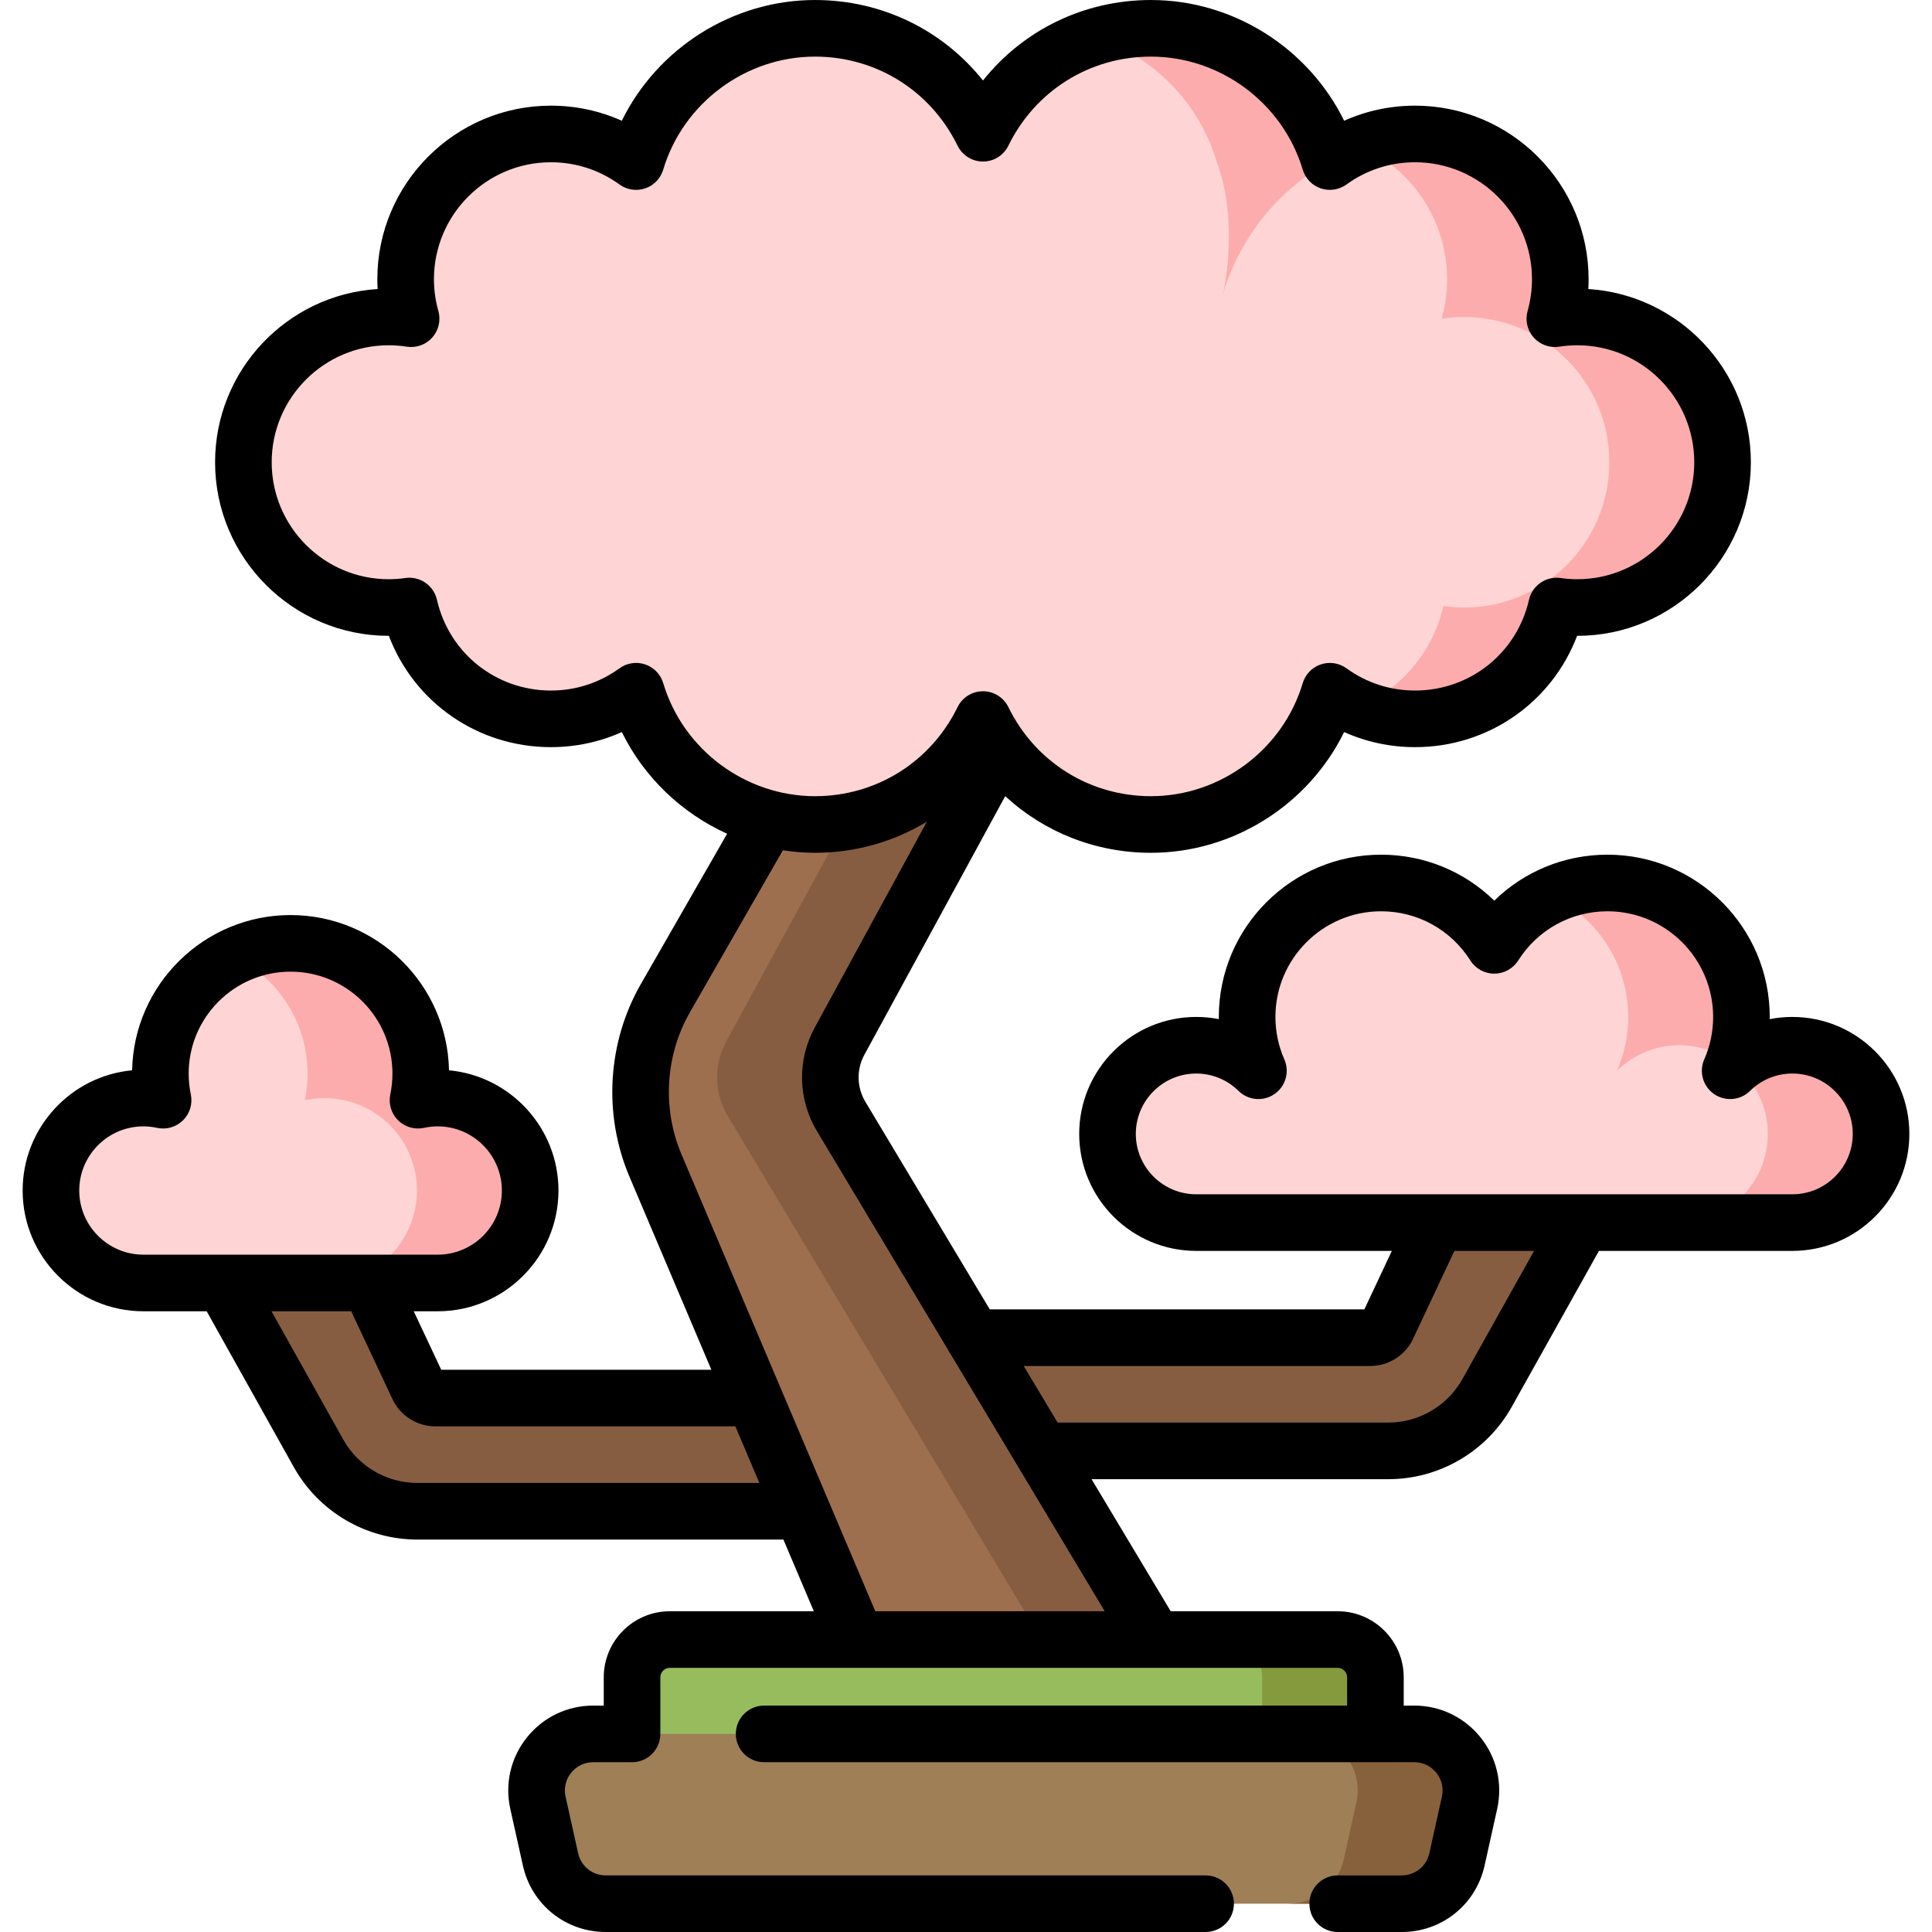 <?xml version="1.0" encoding="UTF-8"?>
<!DOCTYPE svg PUBLIC '-//W3C//DTD SVG 1.0//EN'
          'http://www.w3.org/TR/2001/REC-SVG-20010904/DTD/svg10.dtd'>
<svg contentScriptType="text/ecmascript" width="100pt" xmlns:xlink="http://www.w3.org/1999/xlink" zoomAndPan="magnify" contentStyleType="text/css" height="100.0pt" viewBox="-6 0 512 512.002" preserveAspectRatio="xMidYMid meet" xmlns="http://www.w3.org/2000/svg" version="1.0"
><path style="fill:#875d41;" d="m357.16 354.504c1.938 0 3.699-1.121 4.523-2.875l12.984-27.625 17.668-7.668 21 7.668-25.246 45.141c-5.305 9.484-15.32 15.359-26.184 15.359h-108.656l-12.25-30.25zm0 0"
  /><path style="fill:#875d41;" d="m109.344 370.504c-1.938 0-3.703-1.121-4.527-2.875l-12.98-27.625-16.832-10-21.836 10 25.246 45.141c5.305 9.484 15.32 15.359 26.184 15.359h142.652l-36.5-30.25zm0 0"
  /><path style="fill:#9e6f4f;" d="m221 434.504-53.297-125.629c-6.109-14.406-5.125-30.848 2.668-44.418l65.629-114.328h49l-68.531 125.832c-3.387 6.223-3.234 13.773.41 19.848l83.121 138.695v25l-78.832.004zm0 0"
  /><path style="fill:#875d41;" d="m300 434.504v25h-30v-25l-83.117-138.691c-3.641-6.078-3.801-13.629-.41-19.848l68.527-125.832h30l-68.527 125.832c-3.391 6.219-3.23 13.77.41 19.848zm0 0"
  /><path style="fill:#96bc5e;" d="m358.5 479.504v-35c0-5.523-4.477-10-10-10h-177c-5.523 0-10 4.477-10 10v35zm0 0"
  /><path style="fill:#85993d;" d="m358.5 444.504v15h-30v-15c0-5.52-4.48-10-10-10h30c5.52 0 10 4.48 10 10zm0 0"
  /><path style="fill:#9e7f56;" d="m368.801 459.504c9.598 0 16.727 8.887 14.645 18.254l-3.332 15c-1.527 6.863-7.613 11.746-14.645 11.746h-210.934c-7.031 0-13.121-4.883-14.645-11.746l-3.332-15c-2.082-9.367 5.047-18.254 14.641-18.254zm0 0"
  /><path style="fill:#87613c;" d="m383.441 477.754-3.332 15c-1.52 6.867-7.609 11.75-14.637 11.75h-30c7.027 0 13.117-4.883 14.637-11.75l2.941-13.25.391-1.75c2.09-9.359-5.039-18.25-14.641-18.25h30c9.602 0 16.73 8.891 14.641 18.25zm0 0"
  /><path style="fill:#ffd4d4;" d="m412 84.004c-2.023 0-4.008.156-5.949.457.938-3.324 1.449-6.832 1.449-10.457 0-21.266-17.234-38.5-38.5-38.5-8.434 0-16.227 2.719-22.57 7.316-6.102-20.422-25.02-35.316-47.43-35.316-19.555 0-36.457 11.344-44.5 27.809-8.039-16.465-24.941-27.809-44.5-27.809-22.406 0-41.328 14.895-47.426 35.316-6.344-4.598-14.141-7.316-22.574-7.316-21.262 0-38.5 17.234-38.5 38.5 0 3.625.512 7.133 1.449 10.457-1.938-.301-3.926-.457-5.949-.457-21.262 0-38.5 17.234-38.5 38.5 0 21.262 17.238 38.5 38.5 38.5 1.859 0 3.688-.141 5.477-.395 3.91 17.117 19.219 29.895 37.523 29.895 8.434 0 16.23-2.723 22.574-7.32 6.098 20.426 25.02 35.32 47.426 35.32 19.559 0 36.461-11.344 44.5-27.809 8.043 16.465 24.945 27.809 44.5 27.809 22.41 0 41.328-14.895 47.43-35.32 6.344 4.602 14.137 7.32 22.57 7.32 18.305 0 33.613-12.777 37.523-29.895 1.789.254 3.617.395 5.477.395 21.266 0 38.5-17.238 38.5-38.5 0-21.266-17.234-38.5-38.5-38.5zm0 0"
  /><path style="fill:#fcacac;" d="m450.5 122.504c0 21.258-17.238 38.5-38.5 38.5-1.859 0-3.688-.141-5.48-.391-3.91 17.109-19.219 29.891-37.52 29.891-5.328 0-10.398-1.09-15.008-3.051 11.25-4.738 19.758-14.699 22.527-26.84 1.793.25 3.621.391 5.48.391 21.262 0 38.5-17.242 38.5-38.5 0-21.262-17.238-38.5-38.5-38.5-2.02 0-4.008.16-5.949.461.941-3.332 1.449-6.832 1.449-10.461 0-15.941-9.688-29.621-23.488-35.461 4.598-1.961 9.668-3.039 14.988-3.039 21.262 0 38.5 17.238 38.5 38.5 0 3.629-.508 7.129-1.449 10.461 1.941-.301 3.93-.461 5.949-.461 21.262 0 38.5 17.238 38.5 38.5zm0 0"
  /><path style="fill:#fcacac;" d="m318.039 78.215c.453-1.941 4.281-19.594-1.609-35.391-4.668-15.66-16.879-28.062-32.41-33 1.133-.359 2.281-.68 3.453-.961 4.137-.957 8.387-1.465 12.637-1.352 21.922.48 40.32 15.223 46.32 35.312-21.949 11.738-27.859 33.277-28.391 35.391zm0 0"
  /><path style="fill:#ffd4d4;" d="m469 277.004c-6.426 0-12.246 2.582-16.488 6.762 1.918-4.367 2.988-9.188 2.988-14.262 0-19.605-15.895-35.5-35.5-35.5-12.625 0-23.707 6.598-30 16.527-6.293-9.93-17.371-16.527-30-16.527-19.605 0-35.5 15.895-35.5 35.5 0 5.074 1.074 9.895 2.992 14.262-4.242-4.18-10.062-6.762-16.492-6.762-12.977 0-23.5 10.52-23.5 23.5 0 12.977 10.523 23.5 23.5 23.5h158c12.98 0 23.5-10.523 23.5-23.5 0-12.98-10.52-23.5-23.5-23.5zm0 0"
  /><path style="fill:#fcacac;" d="m455.5 269.504c0 4.34-.777 8.5-2.219 12.34-3.961-3.039-8.91-4.84-14.281-4.84-6.43 0-12.25 2.578-16.488 6.758 1.918-4.359 2.988-9.188 2.988-14.258 0-9.801-3.969-18.68-10.398-25.102-2.91-2.91-6.32-5.32-10.09-7.078 4.551-2.133 9.629-3.32 14.988-3.32 9.801 0 18.68 3.969 25.102 10.398 6.43 6.422 10.398 15.301 10.398 25.102zm0 0"
  /><path style="fill:#fcacac;" d="m492.5 300.504c0 12.98-10.52 23.5-23.5 23.5h-30c12.98 0 23.5-10.52 23.5-23.5 0-7.27-3.301-13.77-8.488-18.09 4.07-3.383 9.289-5.41 14.988-5.41 12.98 0 23.5 10.52 23.5 23.5zm0 0"
  /><path style="fill:#ffd4d4;" d="m110 291.004c-1.793 0-3.539.195-5.227.562.477-2.281.727-4.641.727-7.062 0-19.055-15.445-34.5-34.5-34.5s-34.5 15.445-34.5 34.5c0 2.422.254 4.781.727 7.062-1.684-.367-3.43-.562-5.227-.562-13.531 0-24.5 10.969-24.5 24.5s10.969 24.5 24.5 24.5h78c13.531 0 24.5-10.969 24.5-24.5s-10.969-24.5-24.5-24.5zm0 0"
  /><path style="fill:#fcacac;" d="m134.5 315.504c0 13.527-10.969 24.5-24.5 24.5h-30c13.531 0 24.5-10.973 24.5-24.5 0-13.531-10.969-24.5-24.5-24.5-1.789 0-3.539.199-5.23.559.48-2.281.73-4.641.73-7.059 0-9.52-3.859-18.152-10.109-24.391-2.719-2.719-5.891-4.992-9.391-6.691 4.531-2.188 9.633-3.418 15-3.418 9.52 0 18.152 3.859 24.391 10.109 6.25 6.238 10.109 14.871 10.109 24.391 0 2.418-.25 4.777-.73 7.059 1.691-.359 3.441-.559 5.23-.559 13.531 0 24.5 10.969 24.5 24.5zm0 0"
  /><path d="m469 269.5c-2.035 0-4.047.195-6.004.578.004-.191.004-.387.004-.578 0-23.711-19.289-43-43-43-11.395 0-22.066 4.43-30 12.184-7.93-7.754-18.602-12.184-30-12.184-23.711 0-43 19.289-43 43 0 .191.004.387.004.578-1.957-.383-3.965-.578-6.004-.578-17.094 0-31 13.906-31 31s13.906 31 31 31h51.855l-7.285 15.5h-99.266l-32.992-55.051c-2.266-3.777-2.363-8.531-.258-12.402l37.34-68.562c10.312 9.523 23.934 15.016 38.605 15.016 21.863 0 41.777-12.781 51.215-32 5.863 2.633 12.23 4 18.785 4 19.395 0 36.238-11.848 42.953-29.5h.047c25.363 0 46-20.637 46-46 0-24.383-19.066-44.395-43.074-45.906.051-.863.074-1.73.074-2.594 0-25.363-20.637-46-46-46-6.555 0-12.918 1.367-18.785 4-9.438-19.219-29.352-32-51.215-32-17.668 0-33.832 7.941-44.5 21.336-10.664-13.395-26.828-21.336-44.5-21.336-21.859 0-41.773 12.781-51.215 32-5.863-2.633-12.227-4-18.785-4-25.363 0-46 20.637-46 46 0 .863.023 1.73.074 2.594-24.008 1.512-43.074 21.523-43.074 45.906 0 25.363 20.637 46 46 46h.051c6.711 17.652 23.559 29.5 42.949 29.5 6.559 0 12.922-1.367 18.785-4 5.902 12.016 15.902 21.516 27.91 26.949l-22.828 39.77c-8.91 15.516-10.055 34.613-3.066 51.082l21.719 51.199h-71.59l-7.285-15.5h6.355c17.645 0 32-14.355 32-32 0-16.637-12.758-30.348-29.008-31.859-.461-22.766-19.121-41.141-41.992-41.141s-41.527 18.375-41.988 41.141c-16.25 1.512-29.012 15.223-29.012 31.859 0 17.645 14.355 32 32 32h16.77l23.098 41.305c6.621 11.84 19.164 19.195 32.73 19.195h97.016l8.059 19h-38.172c-9.648 0-17.5 7.852-17.5 17.5v7.5h-2.801c-6.859 0-13.258 3.07-17.551 8.422-4.293 5.352-5.902 12.262-4.414 18.957l3.336 15c2.305 10.375 11.336 17.621 21.965 17.621h158.965c4.145 0 7.5-3.359 7.5-7.5s-3.355-7.5-7.5-7.5h-158.965c-3.543 0-6.555-2.414-7.324-5.871l-3.332-15c-.496-2.234.039-4.539 1.473-6.32 1.43-1.785 3.562-2.809 5.848-2.809h10.301c4.145 0 7.5-3.355 7.5-7.5v-15c0-1.379 1.121-2.5 2.5-2.5h177c1.379 0 2.5 1.121 2.5 2.5v7.5h-154.5c-4.141 0-7.5 3.359-7.5 7.5 0 4.145 3.359 7.5 7.5 7.5h172.301c2.289 0 4.418 1.023 5.852 2.809 1.43 1.785 1.965 4.086 1.469 6.32l-3.332 15c-.77 3.457-3.777 5.875-7.32 5.875h-16.969c-4.141 0-7.5 3.355-7.5 7.5 0 4.141 3.359 7.5 7.5 7.5h16.969c10.625 0 19.66-7.246 21.965-17.621l3.332-15c1.488-6.699-.121-13.609-4.414-18.961-4.293-5.352-10.688-8.422-17.551-8.422h-2.801v-7.5c0-9.648-7.852-17.5-17.5-17.5h-44.25l-20.977-35h78.633c13.566 0 26.109-7.355 32.73-19.195l23.098-41.305h51.266c17.094 0 31-13.906 31-31s-13.906-31-31-31zm-299.238-88.465c-.699-2.332-2.48-4.18-4.781-4.957-2.301-.781-4.844-.398-6.809 1.031-5.316 3.855-11.598 5.891-18.172 5.891-14.551 0-26.973-9.895-30.211-24.066-.867-3.801-4.508-6.301-8.367-5.754-1.492.211-2.977.32-4.422.32-17.094 0-31-13.906-31-31s13.906-31 31-31c1.602 0 3.215.125 4.801.371 2.523.391 5.07-.527 6.762-2.438 1.695-1.91 2.301-4.551 1.609-7.008-.777-2.754-1.172-5.59-1.172-8.426 0-17.094 13.906-31 31-31 6.574 0 12.855 2.035 18.172 5.891 1.965 1.426 4.504 1.812 6.809 1.031 2.301-.777 4.082-2.625 4.777-4.957 5.27-17.645 21.816-29.965 40.242-29.965 16.184 0 30.652 9.043 37.762 23.598 1.258 2.578 3.875 4.211 6.738 4.211 2.867 0 5.48-1.633 6.738-4.211 7.113-14.555 21.582-23.598 37.762-23.598 18.426 0 34.973 12.32 40.242 29.965.695 2.332 2.477 4.18 4.781 4.957 2.301.781 4.84.395 6.809-1.031 5.312-3.855 11.598-5.891 18.168-5.891 17.094 0 31 13.906 31 31 0 2.836-.391 5.672-1.168 8.426-.691 2.457-.086 5.098 1.605 7.008s4.242 2.824 6.762 2.438c1.586-.246 3.203-.371 4.801-.371 17.094 0 31 13.906 31 31s-13.906 31-31 31c-1.441 0-2.93-.105-4.418-.32-3.859-.551-7.5 1.953-8.371 5.754-3.234 14.172-15.66 24.066-30.211 24.066-6.57 0-12.855-2.035-18.168-5.891-1.969-1.426-4.508-1.812-6.809-1.031-2.305.777-4.086 2.625-4.781 4.957-5.27 17.645-21.816 29.965-40.242 29.965-16.184 0-30.648-9.043-37.762-23.602-1.258-2.574-3.871-4.207-6.738-4.207-2.863 0-5.48 1.633-6.738 4.207-7.109 14.559-21.578 23.602-37.762 23.602-18.426 0-34.973-12.32-40.238-29.965zm-154.762 134.465c0-9.375 7.629-17 17-17 1.211 0 2.434.133 3.633.395 2.484.539 5.07-.215 6.875-2.004 1.805-1.789 2.582-4.367 2.062-6.855-.379-1.812-.57-3.676-.57-5.535 0-14.887 12.113-27 27-27 14.891 0 27 12.113 27 27 0 1.859-.191 3.723-.566 5.535-.52 2.488.258 5.066 2.062 6.855 1.805 1.789 4.387 2.543 6.871 2.004 1.199-.262 2.422-.395 3.633-.395 9.375 0 17 7.625 17 17s-7.625 17-17 17h-78c-9.371 0-17-7.625-17-17zm89.598 77.5c-8.141 0-15.664-4.414-19.637-11.52l-19.008-33.98h21.117l10.957 23.316c2.051 4.363 6.492 7.184 11.316 7.184h79.539l6.363 15zm121.367 34-51.355-121.059c-5.164-12.172-4.32-26.285 2.266-37.754l24.598-42.848c2.797.43 5.645.66 8.527.66 10.734 0 20.902-2.945 29.629-8.25l-29.746 54.621c-4.641 8.516-4.422 18.973.562 27.289l34.766 58.012c.219.465.48.898.785 1.305l40.766 68.023zm155.578-61.52c-3.973 7.105-11.496 11.52-19.637 11.52h-87.625l-8.988-15h91.867c4.82 0 9.262-2.82 11.312-7.184l10.957-23.316h21.117zm87.457-48.98h-158c-8.82 0-16-7.18-16-16s7.18-16 16-16c4.227 0 8.215 1.637 11.227 4.605 2.562 2.523 6.559 2.875 9.52.832 2.965-2.043 4.059-5.898 2.613-9.191-1.566-3.559-2.359-7.344-2.359-11.246 0-15.438 12.562-28 28-28 9.645 0 18.488 4.875 23.664 13.043 1.375 2.172 3.77 3.484 6.336 3.484 2.57 0 4.961-1.312 6.336-3.484 5.176-8.164 14.023-13.043 23.664-13.043 15.441 0 28 12.562 28 28 0 3.902-.793 7.688-2.355 11.246-1.449 3.293-.352 7.148 2.609 9.191 2.961 2.039 6.957 1.691 9.52-.832 3.016-2.969 7-4.605 11.227-4.605 8.824 0 16 7.18 16 16s-7.176 16-16 16zm0 0"
/></svg
>
